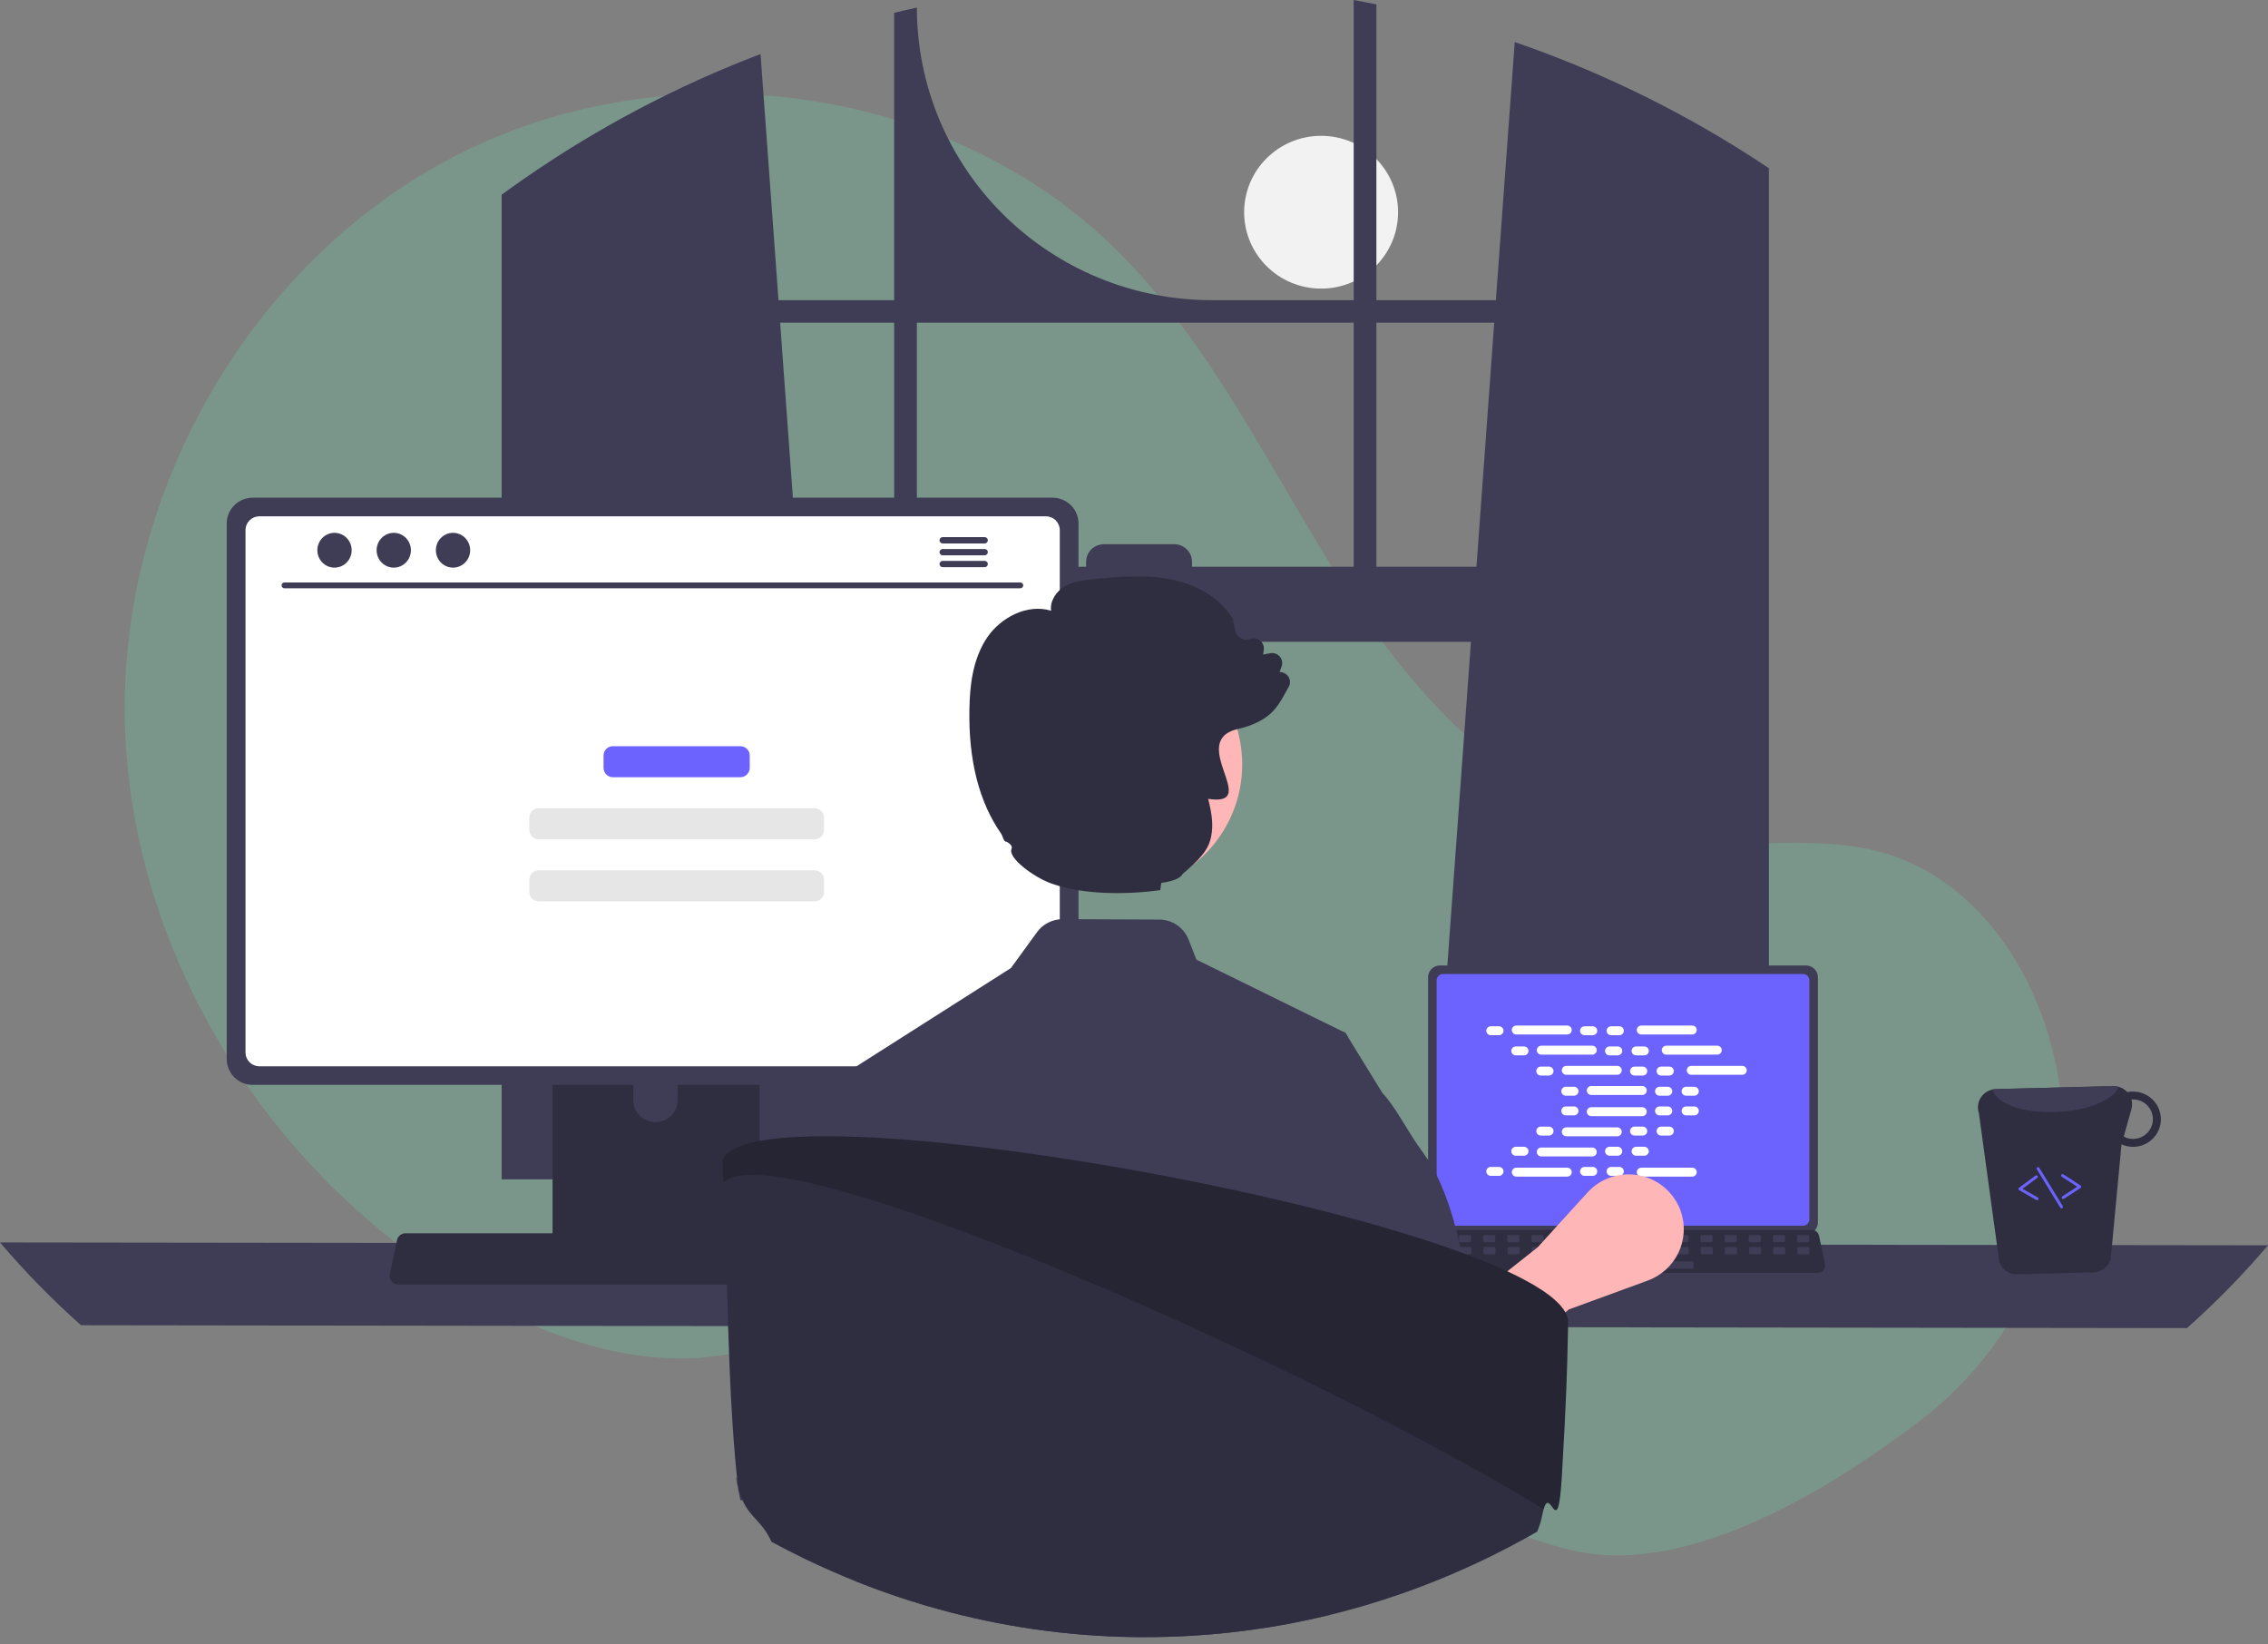 <svg width="200" height="145" viewBox="0 0 200 145" fill="none" xmlns="http://www.w3.org/2000/svg">
<rect x="0" y="0" width="200" height="145" fill="#808080" stroke="none"/>
<g id="undraw_programming_re_kg9v 1" clip-path="url(#clip0_490_114)">
<path id="Vector" d="M116.5 25.448C120.248 25.448 123.287 22.433 123.287 18.713C123.287 14.993 120.248 11.977 116.5 11.977C112.751 11.977 109.713 14.993 109.713 18.713C109.713 22.433 112.751 25.448 116.5 25.448Z" fill="#F2F2F2"/>
<path id="Vector_2" d="M169.149 125.409C179.237 117.784 184.055 104.97 181.039 92.746C180.964 92.443 180.885 92.14 180.801 91.837C178.801 84.582 173.854 77.686 166.643 75.367C160.588 73.421 153.979 74.918 147.663 74.144C135.263 72.624 125.65 62.667 118.886 52.243C112.122 41.818 106.924 30.15 97.936 21.537C83.12 7.342 58.953 4.285 40.584 13.526C22.215 22.766 10.514 43.267 11.013 63.698C11.512 84.129 23.735 103.663 41.484 114.027C48.005 117.834 55.546 120.532 63.052 119.588C69.564 118.769 75.481 115.296 81.963 114.265C92.153 112.644 102.279 117.217 111.093 122.545C119.908 127.874 128.421 134.189 138.437 136.66C148.163 139.058 160.212 132.164 169.149 125.409Z" fill="#6ECBA1" fill-opacity="0.28"/>
<path id="Vector_3" d="M154.654 13.955C154.433 13.808 154.21 13.67 153.988 13.528C147.596 9.471 140.744 6.175 133.575 3.708L131.912 26.467H121.374V0.386C120.71 0.25 120.042 0.121 119.373 0V26.467H106.849C99.955 26.467 93.343 23.749 88.468 18.91C83.592 14.072 80.853 7.511 80.853 0.669C80.183 0.812 79.516 0.966 78.85 1.13V26.467H68.65L67.066 4.765C59.699 7.569 52.704 11.257 46.238 15.746C46.126 15.821 46.015 15.9 45.905 15.975C45.343 16.366 44.789 16.765 44.238 17.169V103.992H74.301L73.769 96.689L70.846 56.593H129.714L126.79 96.689L126.259 103.992H155.989V14.833C155.547 14.535 155.102 14.242 154.654 13.955ZM78.851 49.972H70.363L68.795 28.454H78.851V49.972ZM119.373 49.972H105.118V49.545C105.118 49.34 105.078 49.138 104.999 48.948C104.919 48.759 104.803 48.587 104.657 48.442C104.511 48.297 104.338 48.183 104.147 48.104C103.956 48.026 103.751 47.986 103.545 47.986H97.348C97.141 47.986 96.937 48.027 96.746 48.105C96.556 48.183 96.383 48.298 96.237 48.443C96.091 48.588 95.975 48.76 95.896 48.949C95.817 49.138 95.777 49.341 95.777 49.545V49.972H80.854V28.454H119.373V49.972ZM121.374 49.972V28.454H131.767L130.199 49.972H121.374Z" fill="#3F3D56"/>
<path id="Vector_4" d="M-1.52588e-05 109.552C2.208 112.149 4.597 114.589 7.148 116.855L192.852 117.107C195.403 114.841 197.792 112.401 200 109.804L-1.52588e-05 109.552Z" fill="#3F3D56"/>
<path id="Vector_5" d="M125.932 86.168V107.787C125.932 108.063 126.043 108.327 126.239 108.522C126.435 108.717 126.702 108.826 126.979 108.826H159.262C159.54 108.826 159.806 108.717 160.002 108.522C160.199 108.327 160.309 108.063 160.309 107.787V86.168C160.309 85.893 160.198 85.629 160.002 85.434C159.806 85.24 159.54 85.13 159.262 85.13H126.979C126.702 85.13 126.436 85.24 126.24 85.434C126.043 85.629 125.933 85.893 125.932 86.168Z" fill="#3F3D56"/>
<path id="Vector_6" d="M126.69 86.437V107.521C126.69 107.668 126.749 107.809 126.854 107.913C126.959 108.017 127.101 108.076 127.249 108.076H158.993C159.142 108.076 159.284 108.017 159.389 107.913C159.494 107.809 159.553 107.668 159.553 107.521V86.437C159.553 86.29 159.494 86.148 159.389 86.044C159.284 85.94 159.142 85.881 158.993 85.881H127.249C127.101 85.881 126.958 85.94 126.853 86.044C126.748 86.148 126.69 86.29 126.69 86.437Z" fill="#6C63FF"/>
<path id="Vector_7" d="M125.257 112.004C125.316 112.077 125.391 112.137 125.477 112.177C125.563 112.218 125.656 112.239 125.751 112.238H160.319C160.413 112.238 160.506 112.217 160.592 112.177C160.677 112.136 160.752 112.077 160.812 112.005C160.871 111.932 160.914 111.847 160.936 111.755C160.958 111.664 160.96 111.569 160.94 111.477L160.404 108.948C160.381 108.845 160.334 108.749 160.264 108.669C160.195 108.589 160.107 108.527 160.008 108.49C159.936 108.462 159.859 108.447 159.782 108.447H126.286C126.208 108.447 126.132 108.462 126.06 108.49C125.96 108.527 125.872 108.589 125.803 108.669C125.734 108.749 125.686 108.845 125.664 108.948L125.127 111.477C125.108 111.569 125.11 111.664 125.132 111.755C125.155 111.846 125.197 111.931 125.257 112.004Z" fill="#2F2E41"/>
<path id="Vector_8" d="M158.596 109.537H159.412C159.481 109.537 159.536 109.482 159.536 109.414V109.026C159.536 108.958 159.481 108.903 159.412 108.903H158.596C158.527 108.903 158.472 108.958 158.472 109.026V109.414C158.472 109.482 158.527 109.537 158.596 109.537Z" fill="#3F3D56"/>
<path id="Vector_9" d="M156.467 109.537H157.283C157.352 109.537 157.407 109.482 157.407 109.414V109.026C157.407 108.958 157.352 108.903 157.283 108.903H156.467C156.398 108.903 156.342 108.958 156.342 109.026V109.414C156.342 109.482 156.398 109.537 156.467 109.537Z" fill="#3F3D56"/>
<path id="Vector_10" d="M154.337 109.537H155.154C155.222 109.537 155.278 109.482 155.278 109.414V109.026C155.278 108.958 155.222 108.903 155.154 108.903H154.337C154.269 108.903 154.213 108.958 154.213 109.026V109.414C154.213 109.482 154.269 109.537 154.337 109.537Z" fill="#3F3D56"/>
<path id="Vector_11" d="M152.208 109.537H153.024C153.093 109.537 153.148 109.482 153.148 109.414V109.026C153.148 108.958 153.093 108.903 153.024 108.903H152.208C152.139 108.903 152.084 108.958 152.084 109.026V109.414C152.084 109.482 152.139 109.537 152.208 109.537Z" fill="#3F3D56"/>
<path id="Vector_12" d="M150.079 109.537H150.895C150.964 109.537 151.019 109.482 151.019 109.414V109.026C151.019 108.958 150.964 108.903 150.895 108.903H150.079C150.01 108.903 149.954 108.958 149.954 109.026V109.414C149.954 109.482 150.01 109.537 150.079 109.537Z" fill="#3F3D56"/>
<path id="Vector_13" d="M147.949 109.537H148.766C148.834 109.537 148.89 109.482 148.89 109.414V109.026C148.89 108.958 148.834 108.903 148.766 108.903H147.949C147.881 108.903 147.825 108.958 147.825 109.026V109.414C147.825 109.482 147.881 109.537 147.949 109.537Z" fill="#3F3D56"/>
<path id="Vector_14" d="M145.82 109.537H146.636C146.705 109.537 146.76 109.482 146.76 109.414V109.026C146.76 108.958 146.705 108.903 146.636 108.903H145.82C145.751 108.903 145.696 108.958 145.696 109.026V109.414C145.696 109.482 145.751 109.537 145.82 109.537Z" fill="#3F3D56"/>
<path id="Vector_15" d="M143.691 109.537H144.507C144.576 109.537 144.631 109.482 144.631 109.414V109.026C144.631 108.958 144.576 108.903 144.507 108.903H143.691C143.622 108.903 143.567 108.958 143.567 109.026V109.414C143.567 109.482 143.622 109.537 143.691 109.537Z" fill="#3F3D56"/>
<path id="Vector_16" d="M141.561 109.537H142.378C142.446 109.537 142.502 109.482 142.502 109.414V109.026C142.502 108.958 142.446 108.903 142.378 108.903H141.561C141.493 108.903 141.437 108.958 141.437 109.026V109.414C141.437 109.482 141.493 109.537 141.561 109.537Z" fill="#3F3D56"/>
<path id="Vector_17" d="M139.432 109.537H140.248C140.317 109.537 140.372 109.482 140.372 109.414V109.026C140.372 108.958 140.317 108.903 140.248 108.903H139.432C139.363 108.903 139.308 108.958 139.308 109.026V109.414C139.308 109.482 139.363 109.537 139.432 109.537Z" fill="#3F3D56"/>
<path id="Vector_18" d="M137.303 109.537H138.119C138.188 109.537 138.243 109.482 138.243 109.414V109.026C138.243 108.958 138.188 108.903 138.119 108.903H137.303C137.234 108.903 137.179 108.958 137.179 109.026V109.414C137.179 109.482 137.234 109.537 137.303 109.537Z" fill="#3F3D56"/>
<path id="Vector_19" d="M135.173 109.537H135.99C136.058 109.537 136.114 109.482 136.114 109.414V109.026C136.114 108.958 136.058 108.903 135.99 108.903H135.173C135.105 108.903 135.049 108.958 135.049 109.026V109.414C135.049 109.482 135.105 109.537 135.173 109.537Z" fill="#3F3D56"/>
<path id="Vector_20" d="M133.044 109.537H133.86C133.929 109.537 133.984 109.482 133.984 109.414V109.026C133.984 108.958 133.929 108.903 133.86 108.903H133.044C132.975 108.903 132.92 108.958 132.92 109.026V109.414C132.92 109.482 132.975 109.537 133.044 109.537Z" fill="#3F3D56"/>
<path id="Vector_21" d="M130.915 109.537H131.731C131.8 109.537 131.855 109.482 131.855 109.414V109.026C131.855 108.958 131.8 108.903 131.731 108.903H130.915C130.846 108.903 130.791 108.958 130.791 109.026V109.414C130.791 109.482 130.846 109.537 130.915 109.537Z" fill="#3F3D56"/>
<path id="Vector_22" d="M128.785 109.537H129.602C129.67 109.537 129.726 109.482 129.726 109.414V109.026C129.726 108.958 129.67 108.903 129.602 108.903H128.785C128.717 108.903 128.661 108.958 128.661 109.026V109.414C128.661 109.482 128.717 109.537 128.785 109.537Z" fill="#3F3D56"/>
<path id="Vector_23" d="M126.656 109.537H127.472C127.541 109.537 127.597 109.482 127.597 109.414V109.026C127.597 108.958 127.541 108.903 127.472 108.903H126.656C126.587 108.903 126.532 108.958 126.532 109.026V109.414C126.532 109.482 126.587 109.537 126.656 109.537Z" fill="#3F3D56"/>
<path id="Vector_24" d="M158.621 110.593H159.438C159.506 110.593 159.562 110.538 159.562 110.47V110.083C159.562 110.015 159.506 109.959 159.438 109.959H158.621C158.553 109.959 158.497 110.015 158.497 110.083V110.47C158.497 110.538 158.553 110.593 158.621 110.593Z" fill="#3F3D56"/>
<path id="Vector_25" d="M156.492 110.593H157.308C157.377 110.593 157.432 110.538 157.432 110.47V110.083C157.432 110.015 157.377 109.959 157.308 109.959H156.492C156.423 109.959 156.368 110.015 156.368 110.083V110.47C156.368 110.538 156.423 110.593 156.492 110.593Z" fill="#3F3D56"/>
<path id="Vector_26" d="M154.362 110.593H155.179C155.247 110.593 155.303 110.538 155.303 110.47V110.083C155.303 110.015 155.247 109.959 155.179 109.959H154.362C154.294 109.959 154.238 110.015 154.238 110.083V110.47C154.238 110.538 154.294 110.593 154.362 110.593Z" fill="#3F3D56"/>
<path id="Vector_27" d="M152.233 110.593H153.05C153.118 110.593 153.174 110.538 153.174 110.47V110.083C153.174 110.015 153.118 109.959 153.05 109.959H152.233C152.165 109.959 152.109 110.015 152.109 110.083V110.47C152.109 110.538 152.165 110.593 152.233 110.593Z" fill="#3F3D56"/>
<path id="Vector_28" d="M150.104 110.593H150.92C150.989 110.593 151.044 110.538 151.044 110.47V110.083C151.044 110.015 150.989 109.959 150.92 109.959H150.104C150.035 109.959 149.98 110.015 149.98 110.083V110.47C149.98 110.538 150.035 110.593 150.104 110.593Z" fill="#3F3D56"/>
<path id="Vector_29" d="M147.974 110.593H148.791C148.859 110.593 148.915 110.538 148.915 110.47V110.083C148.915 110.015 148.859 109.959 148.791 109.959H147.974C147.906 109.959 147.85 110.015 147.85 110.083V110.47C147.85 110.538 147.906 110.593 147.974 110.593Z" fill="#3F3D56"/>
<path id="Vector_30" d="M145.845 110.593H146.662C146.73 110.593 146.786 110.538 146.786 110.47V110.083C146.786 110.015 146.73 109.959 146.662 109.959H145.845C145.777 109.959 145.721 110.015 145.721 110.083V110.47C145.721 110.538 145.777 110.593 145.845 110.593Z" fill="#3F3D56"/>
<path id="Vector_31" d="M143.716 110.593H144.532C144.601 110.593 144.656 110.538 144.656 110.47V110.083C144.656 110.015 144.601 109.959 144.532 109.959H143.716C143.647 109.959 143.592 110.015 143.592 110.083V110.47C143.592 110.538 143.647 110.593 143.716 110.593Z" fill="#3F3D56"/>
<path id="Vector_32" d="M141.586 110.593H142.403C142.471 110.593 142.527 110.538 142.527 110.47V110.083C142.527 110.015 142.471 109.959 142.403 109.959H141.586C141.518 109.959 141.462 110.015 141.462 110.083V110.47C141.462 110.538 141.518 110.593 141.586 110.593Z" fill="#3F3D56"/>
<path id="Vector_33" d="M139.457 110.593H140.274C140.342 110.593 140.398 110.538 140.398 110.47V110.083C140.398 110.015 140.342 109.959 140.274 109.959H139.457C139.389 109.959 139.333 110.015 139.333 110.083V110.47C139.333 110.538 139.389 110.593 139.457 110.593Z" fill="#3F3D56"/>
<path id="Vector_34" d="M137.328 110.593H138.144C138.213 110.593 138.268 110.538 138.268 110.47V110.083C138.268 110.015 138.213 109.959 138.144 109.959H137.328C137.259 109.959 137.204 110.015 137.204 110.083V110.47C137.204 110.538 137.259 110.593 137.328 110.593Z" fill="#3F3D56"/>
<path id="Vector_35" d="M135.198 110.593H136.015C136.083 110.593 136.139 110.538 136.139 110.47V110.083C136.139 110.015 136.083 109.959 136.015 109.959H135.198C135.13 109.959 135.074 110.015 135.074 110.083V110.47C135.074 110.538 135.13 110.593 135.198 110.593Z" fill="#3F3D56"/>
<path id="Vector_36" d="M133.069 110.593H133.886C133.954 110.593 134.01 110.538 134.01 110.47V110.083C134.01 110.015 133.954 109.959 133.886 109.959H133.069C133.001 109.959 132.945 110.015 132.945 110.083V110.47C132.945 110.538 133.001 110.593 133.069 110.593Z" fill="#3F3D56"/>
<path id="Vector_37" d="M130.94 110.593H131.756C131.825 110.593 131.88 110.538 131.88 110.47V110.083C131.88 110.015 131.825 109.959 131.756 109.959H130.94C130.871 109.959 130.816 110.015 130.816 110.083V110.47C130.816 110.538 130.871 110.593 130.94 110.593Z" fill="#3F3D56"/>
<path id="Vector_38" d="M128.81 110.593H129.627C129.695 110.593 129.751 110.538 129.751 110.47V110.083C129.751 110.015 129.695 109.959 129.627 109.959H128.81C128.742 109.959 128.686 110.015 128.686 110.083V110.47C128.686 110.538 128.742 110.593 128.81 110.593Z" fill="#3F3D56"/>
<path id="Vector_39" d="M126.681 110.593H127.498C127.566 110.593 127.622 110.538 127.622 110.47V110.083C127.622 110.015 127.566 109.959 127.498 109.959H126.681C126.613 109.959 126.557 110.015 126.557 110.083V110.47C126.557 110.538 126.613 110.593 126.681 110.593Z" fill="#3F3D56"/>
<path id="Vector_40" d="M140.948 111.861H149.217C149.285 111.861 149.341 111.806 149.341 111.738V111.35C149.341 111.282 149.285 111.227 149.217 111.227H140.948C140.879 111.227 140.824 111.282 140.824 111.35V111.738C140.824 111.806 140.879 111.861 140.948 111.861Z" fill="#3F3D56"/>
<path id="Vector_41" d="M132.187 90.493H131.464C131.245 90.493 131.067 90.669 131.067 90.887C131.067 91.104 131.245 91.281 131.464 91.281H132.187C132.406 91.281 132.584 91.104 132.584 90.887C132.584 90.669 132.406 90.493 132.187 90.493Z" fill="white"/>
<path id="Vector_42" d="M140.454 90.493H139.731C139.512 90.493 139.334 90.669 139.334 90.887C139.334 91.104 139.512 91.281 139.731 91.281H140.454C140.673 91.281 140.85 91.104 140.85 90.887C140.85 90.669 140.673 90.493 140.454 90.493Z" fill="white"/>
<path id="Vector_43" d="M142.796 90.493H142.073C141.854 90.493 141.676 90.669 141.676 90.887C141.676 91.104 141.854 91.281 142.073 91.281H142.796C143.015 91.281 143.193 91.104 143.193 90.887C143.193 90.669 143.015 90.493 142.796 90.493Z" fill="white"/>
<path id="Vector_44" d="M138.205 90.428H133.713C133.493 90.428 133.316 90.604 133.316 90.821C133.316 91.039 133.493 91.215 133.713 91.215H138.205C138.424 91.215 138.602 91.039 138.602 90.821C138.602 90.604 138.424 90.428 138.205 90.428Z" fill="white"/>
<path id="Vector_45" d="M149.228 90.428H144.735C144.516 90.428 144.338 90.604 144.338 90.821C144.338 91.039 144.516 91.215 144.735 91.215H149.228C149.447 91.215 149.624 91.039 149.624 90.821C149.624 90.604 149.447 90.428 149.228 90.428Z" fill="white"/>
<path id="Vector_46" d="M134.391 92.271H133.668C133.449 92.271 133.272 92.447 133.272 92.665C133.272 92.882 133.449 93.058 133.668 93.058H134.391C134.61 93.058 134.788 92.882 134.788 92.665C134.788 92.447 134.61 92.271 134.391 92.271Z" fill="white"/>
<path id="Vector_47" d="M142.658 92.271H141.935C141.716 92.271 141.539 92.447 141.539 92.665C141.539 92.882 141.716 93.058 141.935 93.058H142.658C142.877 93.058 143.055 92.882 143.055 92.665C143.055 92.447 142.877 92.271 142.658 92.271Z" fill="white"/>
<path id="Vector_48" d="M145 92.271H144.278C144.059 92.271 143.881 92.447 143.881 92.665C143.881 92.882 144.059 93.058 144.278 93.058H145C145.22 93.058 145.397 92.882 145.397 92.665C145.397 92.447 145.22 92.271 145 92.271Z" fill="white"/>
<path id="Vector_49" d="M140.41 92.205H135.917C135.698 92.205 135.52 92.381 135.52 92.599C135.52 92.816 135.698 92.993 135.917 92.993H140.41C140.629 92.993 140.806 92.816 140.806 92.599C140.806 92.381 140.629 92.205 140.41 92.205Z" fill="white"/>
<path id="Vector_50" d="M151.432 92.205H146.94C146.721 92.205 146.543 92.381 146.543 92.599C146.543 92.816 146.721 92.993 146.94 92.993H151.432C151.651 92.993 151.829 92.816 151.829 92.599C151.829 92.381 151.651 92.205 151.432 92.205Z" fill="white"/>
<path id="Vector_51" d="M136.596 94.048H135.873C135.654 94.048 135.476 94.225 135.476 94.442C135.476 94.66 135.654 94.836 135.873 94.836H136.596C136.815 94.836 136.993 94.66 136.993 94.442C136.993 94.225 136.815 94.048 136.596 94.048Z" fill="white"/>
<path id="Vector_52" d="M144.863 94.048H144.14C143.921 94.048 143.743 94.225 143.743 94.442C143.743 94.66 143.921 94.836 144.14 94.836H144.863C145.082 94.836 145.26 94.66 145.26 94.442C145.26 94.225 145.082 94.048 144.863 94.048Z" fill="white"/>
<path id="Vector_53" d="M147.205 94.048H146.482C146.263 94.048 146.085 94.225 146.085 94.442C146.085 94.66 146.263 94.836 146.482 94.836H147.205C147.424 94.836 147.602 94.66 147.602 94.442C147.602 94.225 147.424 94.048 147.205 94.048Z" fill="white"/>
<path id="Vector_54" d="M142.614 93.983H138.122C137.902 93.983 137.725 94.159 137.725 94.376C137.725 94.594 137.902 94.77 138.122 94.77H142.614C142.833 94.77 143.011 94.594 143.011 94.376C143.011 94.159 142.833 93.983 142.614 93.983Z" fill="white"/>
<path id="Vector_55" d="M153.637 93.983H149.144C148.925 93.983 148.747 94.159 148.747 94.376C148.747 94.594 148.925 94.77 149.144 94.77H153.637C153.856 94.77 154.034 94.594 154.034 94.376C154.034 94.159 153.856 93.983 153.637 93.983Z" fill="white"/>
<path id="Vector_56" d="M138.8 95.826H138.077C137.858 95.826 137.681 96.002 137.681 96.22C137.681 96.437 137.858 96.613 138.077 96.613H138.8C139.019 96.613 139.197 96.437 139.197 96.22C139.197 96.002 139.019 95.826 138.8 95.826Z" fill="white"/>
<path id="Vector_57" d="M147.067 95.826H146.344C146.125 95.826 145.948 96.002 145.948 96.22C145.948 96.437 146.125 96.613 146.344 96.613H147.067C147.286 96.613 147.464 96.437 147.464 96.22C147.464 96.002 147.286 95.826 147.067 95.826Z" fill="white"/>
<path id="Vector_58" d="M149.41 95.826H148.687C148.468 95.826 148.29 96.002 148.29 96.22C148.29 96.437 148.468 96.613 148.687 96.613H149.41C149.629 96.613 149.806 96.437 149.806 96.22C149.806 96.002 149.629 95.826 149.41 95.826Z" fill="white"/>
<path id="Vector_59" d="M144.819 95.76H140.326C140.107 95.76 139.929 95.936 139.929 96.154C139.929 96.371 140.107 96.548 140.326 96.548H144.819C145.038 96.548 145.215 96.371 145.215 96.154C145.215 95.936 145.038 95.76 144.819 95.76Z" fill="white"/>
<path id="Vector_60" d="M140.454 102.894H139.731C139.512 102.894 139.334 103.07 139.334 103.288C139.334 103.505 139.512 103.682 139.731 103.682H140.454C140.673 103.682 140.85 103.505 140.85 103.288C140.85 103.07 140.673 102.894 140.454 102.894Z" fill="white"/>
<path id="Vector_61" d="M142.796 102.894H142.073C141.854 102.894 141.676 103.07 141.676 103.288C141.676 103.505 141.854 103.682 142.073 103.682H142.796C143.015 103.682 143.193 103.505 143.193 103.288C143.193 103.07 143.015 102.894 142.796 102.894Z" fill="white"/>
<path id="Vector_62" d="M149.228 102.96H144.735C144.516 102.96 144.338 103.136 144.338 103.354C144.338 103.571 144.516 103.747 144.735 103.747H149.228C149.447 103.747 149.624 103.571 149.624 103.354C149.624 103.136 149.447 102.96 149.228 102.96Z" fill="white"/>
<path id="Vector_63" d="M132.187 102.894H131.464C131.245 102.894 131.067 103.07 131.067 103.288C131.067 103.505 131.245 103.682 131.464 103.682H132.187C132.406 103.682 132.584 103.505 132.584 103.288C132.584 103.07 132.406 102.894 132.187 102.894Z" fill="white"/>
<path id="Vector_64" d="M138.205 102.96H133.713C133.493 102.96 133.316 103.136 133.316 103.354C133.316 103.571 133.493 103.747 133.713 103.747H138.205C138.424 103.747 138.602 103.571 138.602 103.354C138.602 103.136 138.424 102.96 138.205 102.96Z" fill="white"/>
<path id="Vector_65" d="M134.391 101.117H133.668C133.449 101.117 133.272 101.293 133.272 101.51C133.272 101.728 133.449 101.904 133.668 101.904H134.391C134.61 101.904 134.788 101.728 134.788 101.51C134.788 101.293 134.61 101.117 134.391 101.117Z" fill="white"/>
<path id="Vector_66" d="M142.658 101.117H141.935C141.716 101.117 141.539 101.293 141.539 101.51C141.539 101.728 141.716 101.904 141.935 101.904H142.658C142.877 101.904 143.055 101.728 143.055 101.51C143.055 101.293 142.877 101.117 142.658 101.117Z" fill="white"/>
<path id="Vector_67" d="M145 101.117H144.278C144.059 101.117 143.881 101.293 143.881 101.51C143.881 101.728 144.059 101.904 144.278 101.904H145C145.22 101.904 145.397 101.728 145.397 101.51C145.397 101.293 145.22 101.117 145 101.117Z" fill="white"/>
<path id="Vector_68" d="M140.41 101.182H135.917C135.698 101.182 135.52 101.359 135.52 101.576C135.52 101.794 135.698 101.97 135.917 101.97H140.41C140.629 101.97 140.806 101.794 140.806 101.576C140.806 101.359 140.629 101.182 140.41 101.182Z" fill="white"/>
<path id="Vector_69" d="M136.596 99.339H135.873C135.654 99.339 135.476 99.515 135.476 99.733C135.476 99.95 135.654 100.127 135.873 100.127H136.596C136.815 100.127 136.993 99.95 136.993 99.733C136.993 99.515 136.815 99.339 136.596 99.339Z" fill="white"/>
<path id="Vector_70" d="M144.863 99.339H144.14C143.921 99.339 143.743 99.515 143.743 99.733C143.743 99.95 143.921 100.127 144.14 100.127H144.863C145.082 100.127 145.26 99.95 145.26 99.733C145.26 99.515 145.082 99.339 144.863 99.339Z" fill="white"/>
<path id="Vector_71" d="M147.205 99.339H146.482C146.263 99.339 146.085 99.515 146.085 99.733C146.085 99.95 146.263 100.127 146.482 100.127H147.205C147.424 100.127 147.602 99.95 147.602 99.733C147.602 99.515 147.424 99.339 147.205 99.339Z" fill="white"/>
<path id="Vector_72" d="M142.614 99.405H138.122C137.902 99.405 137.725 99.581 137.725 99.799C137.725 100.016 137.902 100.192 138.122 100.192H142.614C142.833 100.192 143.011 100.016 143.011 99.799C143.011 99.581 142.833 99.405 142.614 99.405Z" fill="white"/>
<path id="Vector_73" d="M138.8 97.561H138.077C137.858 97.561 137.681 97.738 137.681 97.955C137.681 98.173 137.858 98.349 138.077 98.349H138.8C139.019 98.349 139.197 98.173 139.197 97.955C139.197 97.738 139.019 97.561 138.8 97.561Z" fill="white"/>
<path id="Vector_74" d="M147.067 97.561H146.344C146.125 97.561 145.948 97.738 145.948 97.955C145.948 98.173 146.125 98.349 146.344 98.349H147.067C147.286 98.349 147.464 98.173 147.464 97.955C147.464 97.738 147.286 97.561 147.067 97.561Z" fill="white"/>
<path id="Vector_75" d="M149.41 97.561H148.687C148.468 97.561 148.29 97.738 148.29 97.955C148.29 98.173 148.468 98.349 148.687 98.349H149.41C149.629 98.349 149.806 98.173 149.806 97.955C149.806 97.738 149.629 97.561 149.41 97.561Z" fill="white"/>
<path id="Vector_76" d="M144.819 97.627H140.326C140.107 97.627 139.929 97.803 139.929 98.021C139.929 98.238 140.107 98.415 140.326 98.415H144.819C145.038 98.415 145.215 98.238 145.215 98.021C145.215 97.803 145.038 97.627 144.819 97.627Z" fill="white"/>
<path id="Vector_77" d="M128.344 123.726L124.951 118.403L135.601 109.977L139.998 105.144C140.569 104.516 141.296 104.048 142.107 103.786C142.917 103.524 143.783 103.478 144.617 103.653C145.451 103.827 146.225 104.216 146.86 104.78C147.495 105.344 147.971 106.063 148.238 106.866C148.634 108.057 148.549 109.353 148 110.482C147.452 111.611 146.482 112.485 145.297 112.918L138.345 115.46L128.344 123.726Z" fill="#FFB6B6"/>
<path id="Vector_78" d="M48.725 85.131V111.002H66.989V85.131C66.989 84.945 66.929 84.764 66.818 84.614C66.707 84.464 66.55 84.354 66.371 84.299C66.287 84.271 66.198 84.257 66.109 84.258H49.607C49.492 84.258 49.377 84.281 49.27 84.324C49.163 84.368 49.066 84.432 48.984 84.513C48.902 84.594 48.837 84.691 48.793 84.797C48.748 84.903 48.725 85.016 48.725 85.131ZM55.853 94.021C55.857 93.511 56.065 93.023 56.43 92.664C56.795 92.305 57.288 92.104 57.802 92.104C58.316 92.104 58.809 92.305 59.175 92.664C59.54 93.023 59.747 93.511 59.752 94.021V97.022C59.749 97.534 59.543 98.023 59.177 98.384C58.812 98.745 58.318 98.947 57.802 98.947C57.287 98.947 56.793 98.745 56.427 98.384C56.062 98.023 55.855 97.534 55.853 97.022V94.021Z" fill="#2F2E41"/>
<path id="Vector_79" d="M48.669 110.175V112.67C48.67 112.799 48.721 112.923 48.813 113.015C48.905 113.106 49.03 113.158 49.16 113.159H66.554C66.684 113.159 66.809 113.107 66.901 113.015C66.993 112.923 67.045 112.799 67.045 112.67V110.175H48.669Z" fill="#3F3D56"/>
<path id="Vector_80" d="M19.994 46.153V93.39C19.995 93.992 20.236 94.569 20.665 94.995C21.094 95.421 21.675 95.66 22.282 95.66H92.819C93.426 95.66 94.007 95.421 94.436 94.995C94.865 94.569 95.106 93.992 95.107 93.39V46.153C95.105 45.551 94.864 44.975 94.435 44.55C94.006 44.125 93.425 43.886 92.819 43.885H22.282C21.676 43.886 21.095 44.125 20.666 44.55C20.237 44.975 19.996 45.551 19.994 46.153Z" fill="#3F3D56"/>
<path id="Vector_81" d="M21.649 46.74V92.807C21.65 93.129 21.779 93.437 22.008 93.665C22.237 93.892 22.548 94.02 22.872 94.021H92.232C92.556 94.02 92.867 93.892 93.096 93.665C93.325 93.437 93.454 93.129 93.455 92.807V46.74C93.455 46.419 93.326 46.11 93.097 45.882C92.868 45.654 92.556 45.525 92.232 45.525H22.872C22.547 45.525 22.236 45.654 22.007 45.882C21.778 46.11 21.649 46.419 21.649 46.74Z" fill="white"/>
<path id="Vector_82" d="M34.521 112.99C34.592 113.078 34.682 113.149 34.784 113.197C34.886 113.246 34.998 113.271 35.111 113.27H76.376C76.489 113.27 76.6 113.245 76.702 113.197C76.804 113.149 76.894 113.078 76.965 112.991C77.036 112.904 77.086 112.803 77.113 112.694C77.139 112.585 77.141 112.472 77.118 112.362L76.478 109.343C76.451 109.22 76.394 109.105 76.311 109.009C76.229 108.914 76.123 108.84 76.005 108.795C75.919 108.762 75.828 108.745 75.735 108.745H35.749C35.657 108.745 35.565 108.762 35.48 108.795C35.361 108.84 35.256 108.914 35.173 109.009C35.09 109.105 35.033 109.22 35.007 109.343L34.366 112.362C34.343 112.472 34.346 112.585 34.372 112.694C34.399 112.802 34.45 112.904 34.521 112.99Z" fill="#2F2E41"/>
<path id="Vector_83" d="M89.981 51.871H25.081C25.014 51.869 24.949 51.841 24.902 51.794C24.855 51.746 24.829 51.681 24.829 51.614C24.829 51.547 24.855 51.483 24.902 51.435C24.949 51.387 25.014 51.36 25.081 51.358H89.981C90.049 51.36 90.113 51.387 90.16 51.435C90.207 51.483 90.234 51.547 90.234 51.614C90.234 51.681 90.207 51.746 90.16 51.794C90.113 51.841 90.049 51.869 89.981 51.871Z" fill="#3F3D56"/>
<path id="Vector_84" d="M29.499 50.051C30.334 50.051 31.011 49.364 31.011 48.516C31.011 47.669 30.334 46.982 29.499 46.982C28.663 46.982 27.986 47.669 27.986 48.516C27.986 49.364 28.663 50.051 29.499 50.051Z" fill="#3F3D56"/>
<path id="Vector_85" d="M34.724 50.051C35.559 50.051 36.236 49.364 36.236 48.516C36.236 47.669 35.559 46.982 34.724 46.982C33.889 46.982 33.211 47.669 33.211 48.516C33.211 49.364 33.889 50.051 34.724 50.051Z" fill="#3F3D56"/>
<path id="Vector_86" d="M39.949 50.051C40.784 50.051 41.462 49.364 41.462 48.516C41.462 47.669 40.784 46.982 39.949 46.982C39.114 46.982 38.437 47.669 38.437 48.516C38.437 49.364 39.114 50.051 39.949 50.051Z" fill="#3F3D56"/>
<path id="Vector_87" d="M86.835 47.361H83.124C83.05 47.363 82.98 47.393 82.929 47.445C82.878 47.497 82.849 47.567 82.849 47.64C82.849 47.713 82.878 47.783 82.929 47.835C82.98 47.887 83.05 47.917 83.124 47.919H86.835C86.909 47.917 86.979 47.888 87.031 47.836C87.083 47.783 87.112 47.713 87.112 47.64C87.112 47.567 87.083 47.496 87.031 47.444C86.979 47.392 86.909 47.362 86.835 47.361Z" fill="#3F3D56"/>
<path id="Vector_88" d="M86.835 48.408H83.124C83.05 48.41 82.98 48.44 82.929 48.492C82.878 48.544 82.849 48.614 82.849 48.687C82.849 48.76 82.878 48.83 82.929 48.882C82.98 48.934 83.05 48.964 83.124 48.965H86.835C86.909 48.965 86.979 48.935 87.031 48.883C87.083 48.83 87.112 48.76 87.112 48.687C87.112 48.613 87.083 48.543 87.031 48.491C86.979 48.439 86.909 48.409 86.835 48.408Z" fill="#3F3D56"/>
<path id="Vector_89" d="M86.835 49.455H83.124C83.05 49.456 82.98 49.487 82.929 49.539C82.878 49.591 82.849 49.661 82.849 49.733C82.849 49.806 82.878 49.876 82.929 49.928C82.98 49.98 83.05 50.011 83.124 50.012H86.835C86.909 50.011 86.979 49.981 87.031 49.929C87.083 49.877 87.112 49.807 87.112 49.733C87.112 49.66 87.083 49.59 87.031 49.538C86.979 49.486 86.909 49.456 86.835 49.455Z" fill="#3F3D56"/>
<path id="Vector_90" d="M176.304 111.27C176.416 111.594 176.628 111.874 176.91 112.07C177.193 112.266 177.53 112.369 177.875 112.363L184.609 112.191C184.956 112.184 185.292 112.066 185.566 111.854C185.84 111.642 186.038 111.348 186.129 111.016L187.082 100.904C187.42 101.056 187.788 101.131 188.16 101.123C188.482 101.115 188.8 101.044 189.094 100.914C189.389 100.785 189.655 100.598 189.877 100.366C190.1 100.134 190.274 99.861 190.39 99.563C190.506 99.264 190.561 98.946 190.553 98.626C190.545 98.306 190.473 97.99 190.342 97.698C190.212 97.406 190.024 97.141 189.79 96.921C189.557 96.7 189.281 96.528 188.98 96.413C188.679 96.298 188.359 96.243 188.036 96.251C187.888 96.25 187.74 96.265 187.595 96.296C187.437 96.127 187.245 95.992 187.032 95.901C186.819 95.809 186.588 95.763 186.356 95.766L175.998 96.031C175.912 96.034 175.826 96.045 175.742 96.062C175.515 96.105 175.3 96.194 175.11 96.326C174.921 96.457 174.762 96.628 174.645 96.825C174.528 97.023 174.454 97.243 174.43 97.471C174.406 97.699 174.431 97.93 174.504 98.147L176.304 111.27ZM187.278 100.217L187.956 97.807C188.033 97.529 188.035 97.235 187.961 96.956C187.994 96.956 188.023 96.94 188.056 96.94C188.521 96.931 188.97 97.105 189.306 97.424C189.642 97.743 189.837 98.181 189.848 98.642C189.859 99.104 189.685 99.551 189.365 99.885C189.044 100.219 188.603 100.414 188.138 100.426C187.837 100.435 187.54 100.363 187.278 100.217Z" fill="#2F2E41"/>
<path id="Vector_91" d="M175.742 96.062C175.963 97.315 178.444 98.195 181.427 98.042C184.171 97.917 186.414 96.961 186.825 95.828C186.673 95.783 186.515 95.762 186.356 95.766L175.998 96.031C175.912 96.034 175.826 96.045 175.742 96.062Z" fill="#3F3D56"/>
<path id="Vector_92" d="M181.974 105.713C181.988 105.71 182.001 105.704 182.012 105.697L183.475 104.747C183.493 104.735 183.507 104.72 183.517 104.701C183.527 104.683 183.532 104.662 183.532 104.641C183.532 104.62 183.527 104.6 183.517 104.581C183.507 104.563 183.493 104.547 183.475 104.536L181.955 103.548C181.941 103.539 181.925 103.532 181.909 103.529C181.893 103.526 181.876 103.526 181.859 103.529C181.843 103.533 181.827 103.539 181.813 103.549C181.8 103.558 181.788 103.57 181.779 103.584C181.769 103.598 181.763 103.613 181.76 103.629C181.757 103.646 181.757 103.662 181.761 103.679C181.764 103.695 181.771 103.71 181.78 103.724C181.79 103.738 181.802 103.749 181.816 103.759L183.173 104.641L181.873 105.485C181.848 105.502 181.83 105.526 181.821 105.555C181.813 105.584 181.814 105.614 181.827 105.642C181.839 105.669 181.86 105.691 181.887 105.704C181.914 105.717 181.945 105.721 181.974 105.713Z" fill="#6C63FF"/>
<path id="Vector_93" d="M179.664 105.819C179.689 105.813 179.711 105.8 179.728 105.781C179.745 105.762 179.756 105.739 179.759 105.714C179.763 105.689 179.758 105.664 179.747 105.641C179.736 105.619 179.718 105.6 179.696 105.587L178.348 104.82L179.651 103.86C179.665 103.85 179.676 103.838 179.685 103.823C179.693 103.809 179.699 103.794 179.701 103.777C179.704 103.761 179.703 103.744 179.699 103.728C179.695 103.712 179.687 103.697 179.677 103.684C179.668 103.67 179.655 103.659 179.641 103.651C179.626 103.642 179.611 103.637 179.594 103.634C179.578 103.632 179.561 103.633 179.545 103.637C179.528 103.641 179.513 103.648 179.5 103.658L178.041 104.733C178.024 104.745 178.011 104.762 178.002 104.781C177.993 104.8 177.989 104.821 177.99 104.842C177.991 104.862 177.998 104.883 178.009 104.9C178.02 104.918 178.035 104.933 178.054 104.943L179.57 105.806C179.599 105.822 179.632 105.827 179.664 105.819Z" fill="#6C63FF"/>
<path id="Vector_94" d="M181.829 106.546C181.841 106.543 181.853 106.538 181.863 106.531C181.878 106.523 181.89 106.511 181.9 106.498C181.91 106.484 181.917 106.469 181.921 106.453C181.925 106.437 181.926 106.42 181.923 106.404C181.921 106.388 181.915 106.372 181.906 106.358L179.833 102.975C179.815 102.947 179.787 102.926 179.754 102.919C179.722 102.911 179.687 102.916 179.658 102.934C179.63 102.951 179.609 102.979 179.601 103.011C179.593 103.044 179.598 103.078 179.616 103.107L181.689 106.489C181.703 106.512 181.724 106.53 181.749 106.54C181.775 106.55 181.802 106.552 181.829 106.546Z" fill="#6C63FF"/>
<path id="Vector_95" d="M65.285 65.795H54.053C53.594 65.795 53.223 66.164 53.223 66.618V67.707C53.223 68.162 53.594 68.531 54.053 68.531H65.285C65.744 68.531 66.115 68.162 66.115 67.707V66.618C66.115 66.164 65.744 65.795 65.285 65.795Z" fill="#6C63FF"/>
<path id="Vector_96" d="M71.833 71.267H47.505C47.047 71.267 46.675 71.635 46.675 72.09V73.179C46.675 73.634 47.047 74.003 47.505 74.003H71.833C72.291 74.003 72.663 73.634 72.663 73.179V72.09C72.663 71.635 72.291 71.267 71.833 71.267Z" fill="#E6E6E6"/>
<path id="Vector_97" d="M71.833 76.739H47.505C47.047 76.739 46.675 77.107 46.675 77.562V78.651C46.675 79.106 47.047 79.474 47.505 79.474H71.833C72.291 79.474 72.663 79.106 72.663 78.651V77.562C72.663 77.107 72.291 76.739 71.833 76.739Z" fill="#E6E6E6"/>
<path id="Vector_98" d="M73.895 95.061L73.95 95.234L73.953 95.24L75.612 100.244L77.52 106.011L81.11 116.848L81.144 118.531V118.537L81.411 132.079L80.672 133.915L81.504 136.925C81.504 136.925 81.121 132.375 79.068 134.988C77.906 136.473 76.546 137.992 75.429 139.417C77.056 140.07 78.709 140.661 80.388 141.189C80.75 141.305 81.115 141.414 81.481 141.523C81.559 141.546 81.637 141.569 81.716 141.592C87.281 143.226 93.035 144.143 98.835 144.323C99.137 144.332 99.433 144.338 99.72 144.343C99.821 144.346 99.92 144.349 100.019 144.349C100.343 144.352 100.665 144.355 100.99 144.355C101.645 144.355 102.298 144.345 102.947 144.326C107.755 144.192 112.534 143.55 117.205 142.412C117.173 140.499 117.086 138.263 116.961 135.874C116.903 134.703 115.601 133.434 115.523 132.208C115.468 131.288 116.637 130.421 116.576 129.486C116.181 123.728 115.688 125.938 115.323 121.861C115.285 121.461 115.251 121.078 115.219 120.713C114.984 118.094 114.821 116.457 114.821 116.457L116.381 106.698L118.832 91.378L118.643 91.07L118.432 90.966L105.508 84.618L104.806 82.834C104.601 82.32 104.247 81.879 103.787 81.566C103.328 81.254 102.785 81.085 102.228 81.082L93.715 81.047C93.273 81.045 92.837 81.148 92.443 81.347C92.049 81.545 91.709 81.834 91.45 82.19L89.145 85.358L73.895 95.061Z" fill="#3F3D56"/>
<path id="Vector_99" d="M83.073 114.436L81.144 118.531L79.828 121.328L77.563 133.095L76.43 134.289L75.458 130.062L65.291 132.302C64.958 130.463 65.202 132.364 64.996 130.347C65.054 130.289 65.115 130.232 65.176 130.174C65.338 130.025 65.475 129.884 65.472 129.748C65.356 122.79 65.704 110.949 68.609 103.775C69.064 102.603 69.664 101.493 70.395 100.468C70.453 100.391 70.508 100.313 70.564 100.235C71.903 98.373 72.75 96.54 73.95 95.237V95.234C73.958 95.228 73.965 95.221 73.971 95.214C73.975 95.212 73.979 95.209 73.982 95.205L82.229 90.866L82.583 100.73L82.835 107.821L83.073 114.436Z" fill="#3F3D56"/>
<path id="Vector_100" d="M112.809 115.599L115.218 120.714L116.058 122.495L118.322 134.261L119.452 135.452L120.426 131.225L120.883 131.132L129.134 129.436L131.539 137.016C132.081 136.12 132.294 135.065 132.143 134.031C131.992 132.996 131.486 132.045 130.71 131.339C130.546 131.191 130.409 131.048 130.413 130.912C130.549 122.728 130.045 107.784 125.49 101.634C124.043 99.682 123.175 97.738 121.912 96.379C121.908 96.376 121.908 96.372 121.904 96.372L118.831 91.377L118.643 91.071L118.432 90.966L112.809 115.599Z" fill="#3F3D56"/>
<path id="Ellipse 5" d="M98.217 78.643C104.473 78.643 109.543 73.61 109.543 67.403C109.543 61.195 104.473 56.163 98.217 56.163C91.962 56.163 86.891 61.195 86.891 67.403C86.891 73.61 91.962 78.643 98.217 78.643Z" fill="#FFB6B6"/>
<path id="Vector_101" d="M113.526 59.551C113.438 59.459 113.332 59.384 113.215 59.332C113.097 59.281 112.971 59.253 112.842 59.251L113.012 58.782C113.068 58.634 113.083 58.475 113.056 58.319C113.029 58.164 112.961 58.018 112.858 57.898C112.756 57.777 112.623 57.685 112.473 57.633C112.323 57.58 112.162 57.567 112.006 57.597L111.386 57.715L111.444 57.304C111.467 57.151 111.448 56.995 111.391 56.85C111.335 56.706 111.241 56.58 111.12 56.482C110.998 56.385 110.854 56.321 110.7 56.296C110.546 56.271 110.388 56.286 110.242 56.34C110.109 56.392 109.966 56.414 109.823 56.404C109.681 56.394 109.542 56.352 109.418 56.282C109.294 56.214 109.185 56.12 109.101 56.007C109.017 55.893 108.958 55.762 108.93 55.624L108.714 54.59L108.691 54.534C107.639 52.794 105.616 51.527 103.14 51.063C100.936 50.647 98.676 50.859 96.498 51.058C95.634 51.139 94.657 51.23 93.844 51.724C93.153 52.148 92.568 52.995 92.688 53.851C90.54 53.197 88.237 54.501 87.096 56.146C85.743 58.104 85.522 60.556 85.487 62.473C85.39 67.008 86.333 70.719 88.282 73.504C88.425 73.706 88.46 74.127 88.743 74.268L88.684 74.175C88.999 74.331 89.32 74.583 89.2 74.853C88.857 75.63 91.137 77.348 92.743 77.916C95.674 78.953 99.571 78.864 102.311 78.491L102.408 77.848C103.397 77.714 104.093 77.459 104.289 77.061C104.634 76.768 104.929 76.506 105.186 76.263L105.189 76.261C105.194 76.256 105.204 76.248 105.209 76.243C106.447 75.065 106.734 74.394 106.864 73.373C106.988 72.371 106.767 71.355 106.541 70.439C111.304 71.17 104.665 65.404 109.103 64.289C109.154 64.273 109.206 64.261 109.258 64.251C109.388 64.221 109.517 64.191 109.642 64.155C110.242 63.993 110.817 63.75 111.35 63.431C112.59 62.682 113 61.688 113.64 60.568C113.733 60.409 113.771 60.224 113.751 60.041C113.73 59.858 113.652 59.687 113.526 59.551Z" fill="#2F2E41"/>
<path id="Vector_102" d="M138.276 116.4C138.274 116.841 138.269 117.459 138.248 118.224C138.246 118.329 138.243 118.438 138.241 118.549C138.208 119.954 138.174 121.132 138.121 122.441C138.119 122.532 138.116 122.62 138.111 122.711C138.04 124.537 137.928 126.664 137.735 130.032C137.376 136.252 136.751 130.887 136.123 133.069C136.093 133.177 136.06 133.306 136.029 133.457C135.934 134.006 135.774 134.542 135.551 135.054C135.218 135.251 134.875 135.44 134.537 135.629C133.574 136.161 132.595 136.673 131.609 137.16C131.055 137.433 130.498 137.7 129.939 137.957C129.85 137.998 129.763 138.038 129.677 138.076C126.813 139.39 123.862 140.508 120.844 141.421C120.254 141.597 119.667 141.769 119.072 141.928C118.452 142.099 117.832 142.261 117.204 142.412C112.533 143.55 107.754 144.192 102.947 144.327C102.298 144.347 101.645 144.355 100.989 144.355C100.664 144.355 100.344 144.352 100.018 144.35C99.919 144.35 99.82 144.347 99.721 144.345C99.434 144.337 99.136 144.332 98.836 144.324C93.036 144.145 87.282 143.227 81.717 141.592L81.481 141.524C81.114 141.413 80.751 141.305 80.388 141.189C78.71 140.662 77.057 140.071 75.428 139.418C74.185 138.921 72.957 138.388 71.743 137.819C71.731 137.816 71.721 137.811 71.712 137.804C71.458 137.688 71.201 137.566 70.947 137.443C70.914 137.425 70.878 137.408 70.843 137.39C69.895 136.931 68.957 136.45 68.029 135.947C67.249 134.169 66.15 133.828 65.469 132.264C65.271 131.799 65.128 131.313 65.042 130.816C65.042 130.811 65.04 130.806 65.04 130.798C65.111 131.737 64.737 129.134 65.037 130.788C65.034 130.758 65.032 130.725 65.029 130.687C65.022 130.597 65.012 130.486 64.996 130.347C64.124 121.899 64.18 112.238 63.802 104.276C63.776 103.762 63.75 103.269 63.723 102.798C63.715 102.642 63.705 102.488 63.695 102.337C63.713 102.291 63.733 102.243 63.756 102.198C63.761 102.185 63.767 102.172 63.774 102.16C63.781 102.144 63.79 102.129 63.799 102.115C63.804 102.107 63.812 102.097 63.817 102.089C63.821 102.081 63.825 102.072 63.83 102.064C63.852 102.029 63.878 101.991 63.906 101.956C63.919 101.94 63.929 101.928 63.941 101.915C63.95 101.902 63.961 101.891 63.972 101.88C63.98 101.868 63.989 101.857 64 101.847C64.01 101.837 64.02 101.824 64.033 101.812C64.038 101.804 64.045 101.797 64.053 101.792C64.073 101.769 64.096 101.748 64.119 101.729C64.21 101.646 64.307 101.57 64.409 101.502C64.445 101.479 64.483 101.456 64.519 101.431C64.775 101.279 65.044 101.15 65.324 101.047C65.421 101.012 65.517 100.979 65.622 100.944C65.66 100.934 65.695 100.921 65.734 100.909C65.79 100.891 65.845 100.873 65.904 100.861C66.194 100.775 66.506 100.702 66.844 100.634C66.885 100.626 66.928 100.619 66.971 100.609C67.032 100.596 67.096 100.586 67.159 100.576C67.246 100.561 67.335 100.546 67.424 100.53C68.179 100.412 69.035 100.324 69.981 100.266C70.07 100.26 70.159 100.255 70.248 100.25C70.352 100.245 70.456 100.24 70.563 100.235C70.652 100.23 70.744 100.228 70.835 100.225C70.924 100.22 71.016 100.218 71.11 100.215C71.366 100.207 71.631 100.2 71.9 100.195C72.668 100.18 73.476 100.185 74.325 100.202C74.719 100.213 75.121 100.223 75.532 100.24C75.56 100.24 75.586 100.243 75.611 100.243C75.97 100.255 76.331 100.271 76.702 100.291C76.961 100.303 77.223 100.316 77.485 100.331C77.731 100.346 77.98 100.361 78.232 100.379C78.428 100.389 78.623 100.404 78.822 100.417C78.989 100.429 79.157 100.442 79.325 100.452L79.554 100.467C79.678 100.477 79.803 100.485 79.93 100.498C80.21 100.52 80.489 100.543 80.774 100.566C81.056 100.591 81.343 100.616 81.63 100.641C81.918 100.667 82.207 100.694 82.497 100.722C82.528 100.725 82.556 100.727 82.584 100.73C82.848 100.757 83.112 100.783 83.379 100.81C83.44 100.815 83.504 100.82 83.565 100.828C83.819 100.853 84.079 100.883 84.335 100.91C84.414 100.919 84.493 100.927 84.572 100.935C84.773 100.957 84.971 100.976 85.174 101C85.441 101.03 85.713 101.058 85.977 101.093C86.183 101.116 86.389 101.138 86.595 101.164C86.918 101.201 87.245 101.242 87.573 101.285C87.698 101.3 87.822 101.315 87.947 101.333C88.882 101.449 89.828 101.577 90.789 101.711C92.245 101.915 93.725 102.137 95.214 102.377C96.706 102.617 98.207 102.87 99.716 103.136C100.097 103.204 100.478 103.272 100.862 103.343C101.035 103.376 101.208 103.409 101.381 103.441C101.676 103.494 101.97 103.55 102.265 103.605C102.56 103.661 102.855 103.716 103.15 103.774C103.501 103.842 103.854 103.911 104.205 103.979C106.515 104.433 108.813 104.917 111.055 105.424C111.424 105.507 111.792 105.593 112.158 105.676C112.89 105.845 113.616 106.017 114.334 106.191C114.532 106.236 114.728 106.284 114.924 106.332C115.412 106.453 115.9 106.574 116.38 106.698L116.464 106.721C116.818 106.806 117.163 106.895 117.509 106.986C118.325 107.197 119.127 107.412 119.916 107.629C120.44 107.773 120.957 107.918 121.469 108.065C122.234 108.285 122.984 108.507 123.714 108.731C123.894 108.787 124.075 108.842 124.253 108.895C124.786 109.059 125.313 109.226 125.823 109.392C126.23 109.523 126.627 109.657 127.018 109.791C127.41 109.924 127.793 110.058 128.17 110.192C128.411 110.277 128.65 110.368 128.889 110.454C129.232 110.58 129.57 110.706 129.901 110.832C130.002 110.87 130.101 110.911 130.201 110.948C130.264 110.976 130.325 110.999 130.386 111.024C130.506 111.072 130.628 111.117 130.745 111.165C130.864 111.211 130.981 111.259 131.098 111.309C131.212 111.355 131.329 111.403 131.441 111.45C131.555 111.496 131.667 111.544 131.779 111.594C131.873 111.632 131.965 111.672 132.054 111.713C132.234 111.791 132.415 111.869 132.59 111.95C132.676 111.99 132.763 112.028 132.849 112.068L133.047 112.159C133.075 112.174 133.103 112.187 133.131 112.2C133.195 112.23 133.261 112.263 133.325 112.293C133.472 112.361 133.617 112.434 133.759 112.502C133.95 112.598 134.135 112.694 134.313 112.787C134.494 112.883 134.669 112.979 134.837 113.072C134.865 113.088 134.89 113.103 134.918 113.118C134.956 113.138 134.995 113.161 135.033 113.181C135.162 113.254 135.287 113.33 135.411 113.403C135.655 113.552 135.887 113.698 136.103 113.844C136.151 113.877 136.197 113.91 136.245 113.94C136.405 114.054 136.558 114.165 136.7 114.278C136.7 114.281 136.7 114.281 136.703 114.281C136.751 114.316 136.797 114.354 136.843 114.389C136.881 114.425 136.921 114.455 136.959 114.49C137.092 114.604 137.214 114.712 137.325 114.823C137.363 114.857 137.399 114.894 137.432 114.932C137.447 114.944 137.461 114.957 137.473 114.972C137.524 115.022 137.569 115.073 137.613 115.123C137.619 115.13 137.625 115.138 137.63 115.146C137.691 115.217 137.747 115.287 137.801 115.358C137.826 115.393 137.854 115.429 137.877 115.464C137.908 115.507 137.938 115.552 137.963 115.595C137.986 115.63 138.007 115.668 138.027 115.704C138.081 115.794 138.127 115.89 138.164 115.989C138.193 116.055 138.216 116.125 138.233 116.195C138.252 116.262 138.267 116.331 138.276 116.4Z" fill="#2F2E41"/>
<path id="Vector_103" opacity="0.2" d="M138.276 116.4C138.274 116.841 138.269 117.459 138.248 118.224C138.246 118.329 138.241 118.438 138.238 118.549C138.213 119.621 138.175 120.945 138.121 122.441C138.119 122.532 138.116 122.62 138.111 122.711C138.04 124.537 137.928 126.664 137.735 130.032C137.376 136.252 136.751 130.887 136.123 133.069C134.379 132.004 132.468 130.889 130.424 129.744C130.056 129.537 129.684 129.329 129.308 129.121C125.221 126.858 120.656 124.487 115.89 122.139C115.702 122.045 115.511 121.952 115.323 121.861C104.406 116.506 92.489 111.297 82.835 107.821C80.972 107.15 79.193 106.544 77.52 106.012C73.997 104.894 70.952 104.112 68.608 103.774C66.168 103.421 64.483 103.547 63.802 104.276C63.776 103.762 63.75 103.269 63.723 102.798C63.713 102.642 63.703 102.488 63.692 102.337C63.708 102.295 63.728 102.255 63.748 102.215C63.751 102.21 63.753 102.204 63.756 102.198C63.761 102.185 63.767 102.172 63.774 102.16C63.781 102.144 63.79 102.129 63.799 102.115C63.807 102.097 63.818 102.08 63.83 102.064C63.852 102.029 63.878 101.991 63.906 101.956C63.926 101.929 63.949 101.904 63.972 101.88C63.98 101.868 63.989 101.857 64 101.847C64.01 101.837 64.02 101.824 64.033 101.812C64.038 101.804 64.045 101.797 64.053 101.792C64.073 101.769 64.096 101.748 64.119 101.729C64.21 101.646 64.307 101.57 64.409 101.502C64.445 101.479 64.483 101.456 64.519 101.431C64.775 101.279 65.044 101.15 65.324 101.047C65.421 101.012 65.517 100.979 65.622 100.944C65.66 100.934 65.695 100.921 65.734 100.909C65.789 100.891 65.845 100.873 65.904 100.861C66.194 100.775 66.506 100.702 66.844 100.634C66.946 100.614 67.053 100.593 67.159 100.576C67.246 100.561 67.335 100.546 67.424 100.53C68.179 100.412 69.035 100.324 69.981 100.265C70.07 100.26 70.159 100.255 70.248 100.25C70.352 100.245 70.456 100.24 70.563 100.235C70.652 100.23 70.744 100.228 70.835 100.225C70.924 100.22 71.016 100.218 71.11 100.215C71.366 100.207 71.631 100.2 71.9 100.195C72.668 100.182 73.476 100.187 74.325 100.205C74.719 100.213 75.121 100.225 75.532 100.243C75.558 100.243 75.586 100.245 75.611 100.245C75.97 100.255 76.333 100.273 76.702 100.291C76.961 100.303 77.223 100.316 77.485 100.331C77.731 100.346 77.98 100.361 78.232 100.379C78.428 100.389 78.623 100.404 78.822 100.417C78.989 100.429 79.157 100.442 79.325 100.452C79.526 100.467 79.727 100.482 79.93 100.498C80.21 100.52 80.489 100.543 80.774 100.566C81.056 100.591 81.343 100.616 81.63 100.641C81.918 100.667 82.207 100.694 82.497 100.722C82.528 100.725 82.556 100.727 82.584 100.73C82.848 100.757 83.112 100.783 83.379 100.81C84.859 100.959 86.381 101.133 87.947 101.333C88.882 101.451 89.83 101.578 90.789 101.713C92.245 101.918 93.725 102.14 95.214 102.377C96.706 102.617 98.207 102.87 99.716 103.136C100.097 103.204 100.478 103.272 100.862 103.343C101.33 103.429 101.798 103.516 102.265 103.605C102.56 103.661 102.855 103.716 103.15 103.774C103.501 103.842 103.854 103.911 104.205 103.979C106.515 104.433 108.813 104.917 111.055 105.424C111.424 105.507 111.792 105.593 112.158 105.676C112.89 105.845 113.616 106.017 114.334 106.191C114.532 106.239 114.728 106.287 114.924 106.335C115.415 106.456 115.9 106.577 116.38 106.698V106.701C116.408 106.706 116.436 106.713 116.464 106.721C116.815 106.809 117.163 106.897 117.509 106.988C118.325 107.2 119.127 107.414 119.916 107.629C120.44 107.775 120.958 107.919 121.469 108.065C122.234 108.287 122.984 108.509 123.714 108.731C123.894 108.787 124.075 108.842 124.253 108.895C124.786 109.062 125.31 109.227 125.824 109.392C126.23 109.523 126.627 109.657 127.018 109.791C127.41 109.924 127.793 110.058 128.17 110.192C128.414 110.278 128.653 110.366 128.889 110.452C129.235 110.578 129.57 110.704 129.901 110.832C130.002 110.87 130.101 110.911 130.201 110.949C130.386 111.019 130.567 111.092 130.745 111.165C130.864 111.211 130.981 111.259 131.098 111.309C131.212 111.355 131.329 111.403 131.441 111.45C131.555 111.496 131.667 111.544 131.779 111.594C131.873 111.632 131.965 111.672 132.054 111.713C132.234 111.791 132.415 111.869 132.59 111.95C132.676 111.99 132.763 112.028 132.849 112.069L133.048 112.159C133.075 112.174 133.103 112.187 133.131 112.2C133.347 112.301 133.556 112.401 133.759 112.502C133.95 112.598 134.135 112.694 134.313 112.787C134.524 112.898 134.725 113.007 134.918 113.118C134.956 113.138 134.995 113.161 135.033 113.181C135.162 113.254 135.287 113.33 135.411 113.403C135.655 113.552 135.887 113.698 136.103 113.844C136.316 113.991 136.515 114.134 136.7 114.278C136.7 114.281 136.7 114.281 136.703 114.281C136.792 114.351 136.878 114.422 136.959 114.49C137.092 114.604 137.214 114.712 137.325 114.823C137.363 114.857 137.399 114.894 137.432 114.932C137.447 114.944 137.461 114.957 137.473 114.972C137.526 115.03 137.58 115.088 137.631 115.146C137.692 115.217 137.747 115.287 137.801 115.358C137.826 115.393 137.854 115.429 137.877 115.464C137.908 115.507 137.938 115.552 137.964 115.595C137.986 115.63 138.007 115.668 138.027 115.704C138.081 115.794 138.127 115.89 138.164 115.989C138.192 116.056 138.215 116.125 138.233 116.195C138.252 116.262 138.267 116.331 138.276 116.4Z" fill="black"/>
</g>
<defs>
<clipPath id="clip0_490_114">
<rect width="200" height="144.355" fill="white"/>
</clipPath>
</defs>
</svg>
